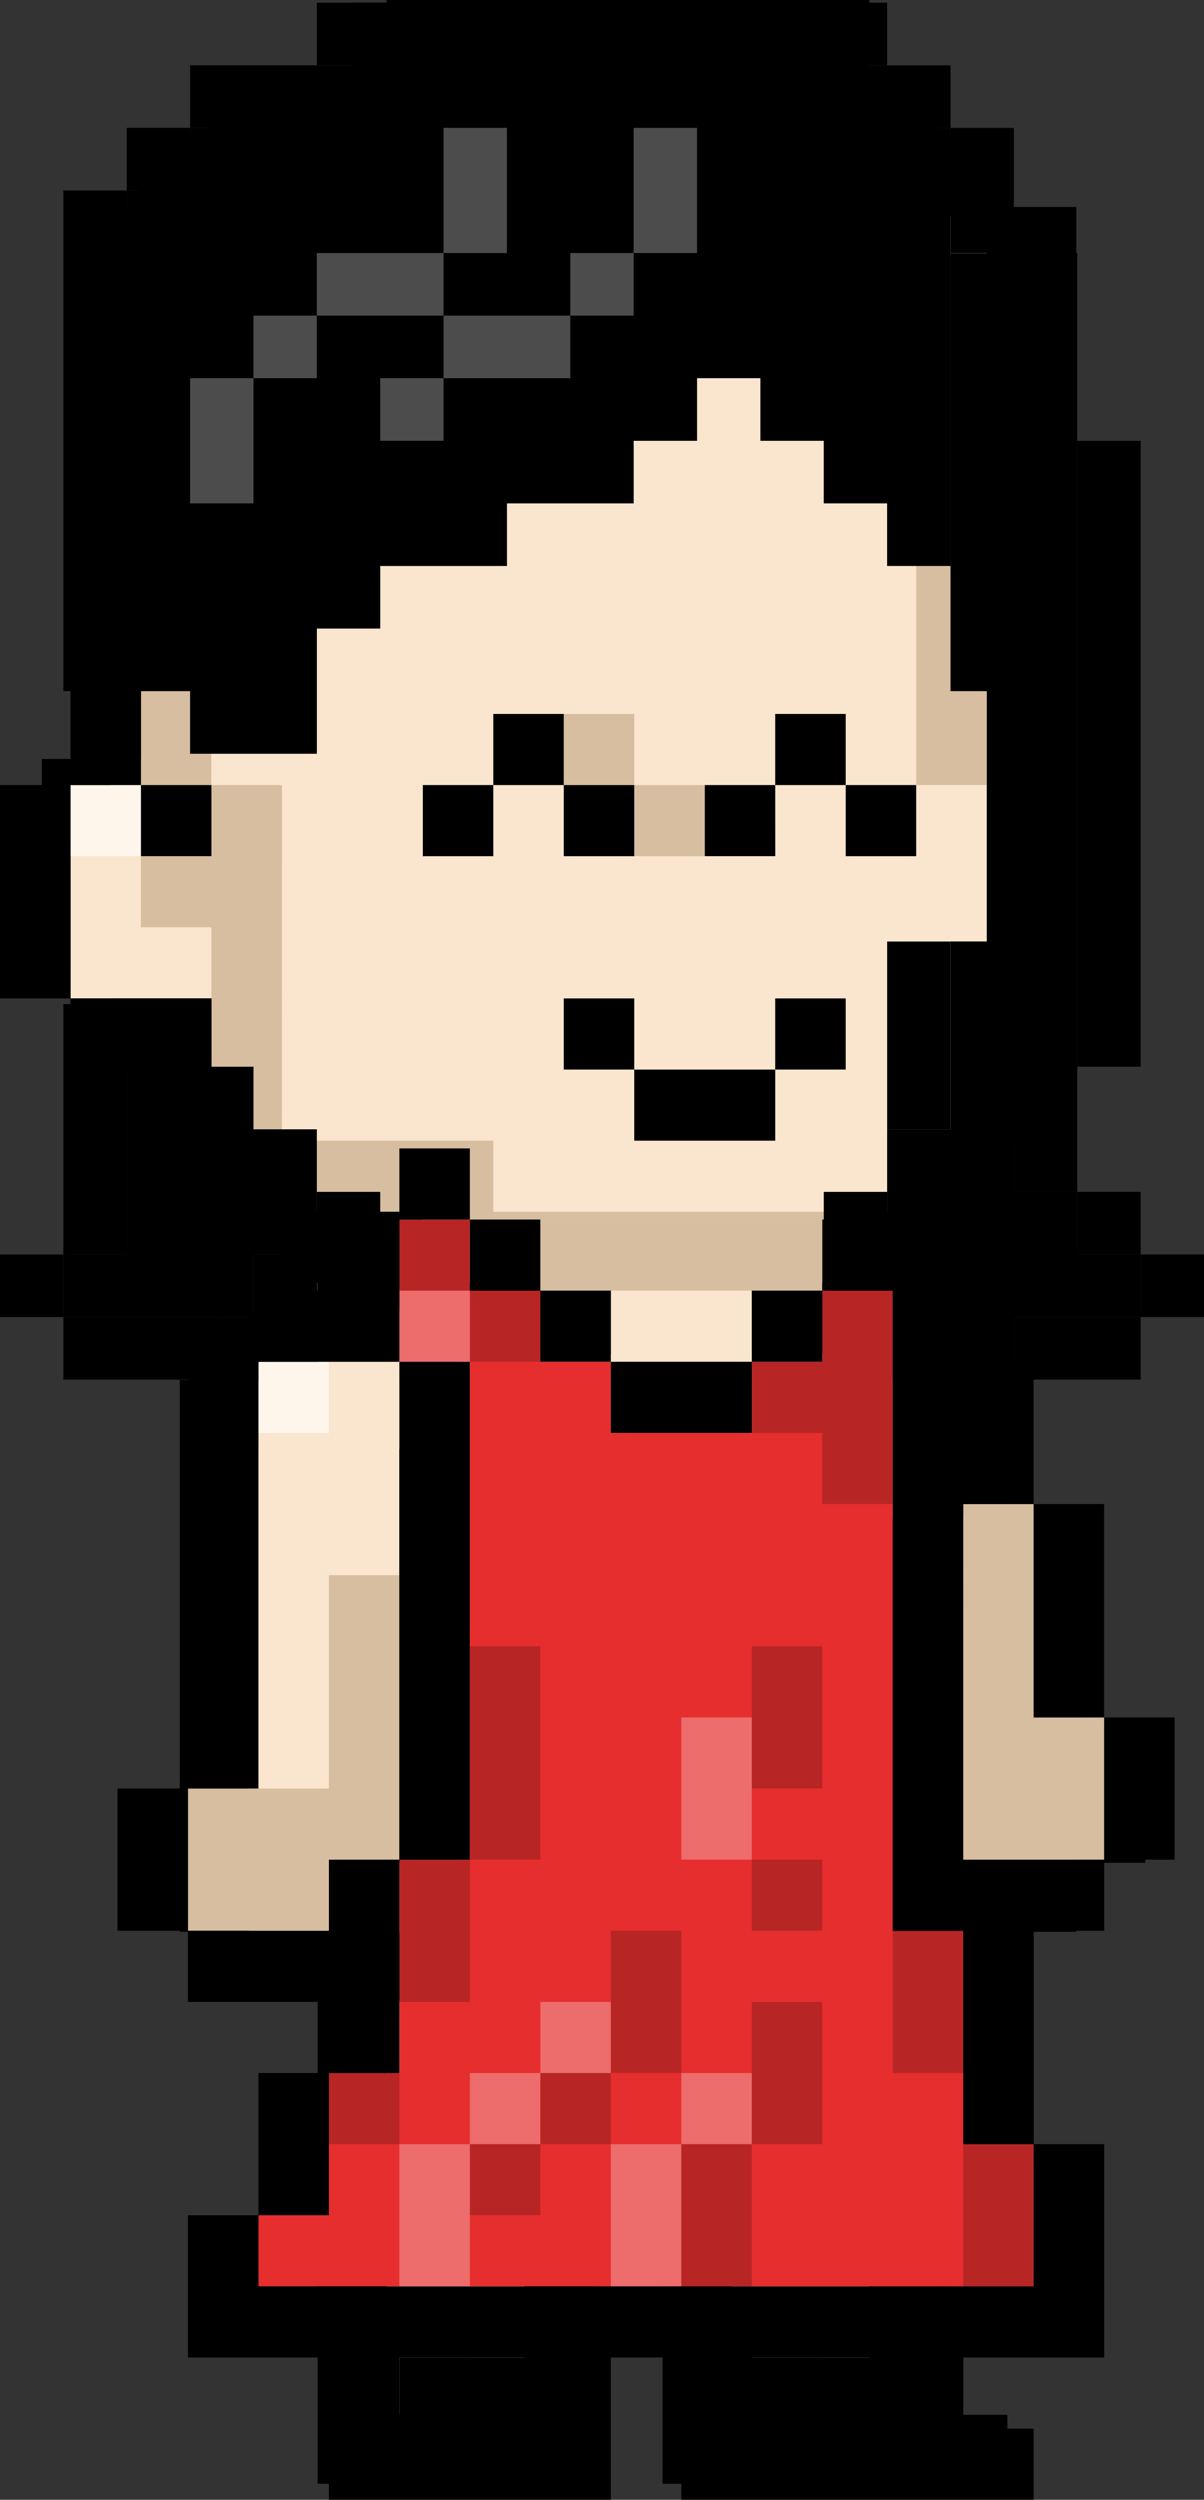 <svg xmlns="http://www.w3.org/2000/svg" viewBox="1057.62 3716.553 76.345 158.447">
  <rect x="1057.62" y="3716.553" width="76.345" height="158.447" fill="#333333" stroke="none"/>
  <defs>
    <style>
      .cls-1, .cls-2 {
        fill: #f3cca7;
      }

      .cls-11, .cls-2, .cls-4, .cls-5, .cls-6, .cls-7, .cls-8, .cls-9 {
        fill-rule: evenodd;
      }

      .cls-3 {
        fill: #d4b194;
      }

      .cls-5 {
        fill: #fae6ce;
      }

      .cls-6 {
        fill: rgba(113,74,28,0.25);
      }

      .cls-10, .cls-7 {
        fill: rgba(255,252,249,0.7);
      }

      .cls-8 {
        fill: rgba(0,0,0,0.2);
      }

      .cls-9 {
        fill: rgba(255,255,255,0.3);
      }

      .cls-11 {
        fill: #e62e2e;
      }
    </style>
  </defs>
  <g id="girl" transform="translate(141 3408)">
    <path id="Path_276" data-name="Path 276" class="cls-1" d="M941.137,312.926h30.612V317.3h4.373v4.373h4.373v56.851h-4.373V382.9h-4.373v4.374H945.51V382.9h-8.747v-4.373H932.39v-8.746h-8.746V356.658h4.373V321.672h4.373V317.3h8.747Z"/>
    <path id="Path_277" data-name="Path 277" class="cls-2" d="M936.763,391.643h34.986v4.373h4.373v8.746h-4.373V431h4.373v8.746h-4.373v21.866H963V439.747h-4.373v8.747h-4.373v4.373h-4.373v8.746h-8.746V435.374h4.373V431H932.39V396.016h4.373Zm4.374,8.746h4.373v26.239h-4.373Z"/>
    <path id="Path_278" data-name="Path 278" class="cls-1" d="M976.122,404.762h4.373v13.12h4.373v8.746h-8.746Z"/>
    <path id="Path_279" data-name="Path 279" class="cls-1" d="M971.749,312.926H949.883V317.3h17.492v4.373h8.747v34.986h4.373V321.672h-4.373V317.3h-4.373Z"/>
    <path id="Path_280" data-name="Path 280" class="cls-1" d="M932.39,321.672h-4.373v17.493h4.373Z"/>
    <path id="Path_281" data-name="Path 281" class="cls-1" d="M928.017,361.031h4.373v-4.373h4.373v21.865H932.39V365.4h-4.373Z"/>
    <path id="Path_282" data-name="Path 282" class="cls-1" d="M936.763,378.523h13.12V382.9h21.866v4.374H945.51V382.9h-8.747Z"/>
    <path id="Path_283" data-name="Path 283" class="cls-1" d="M976.122,404.762h4.373v13.12h4.373v8.746h-8.746Z"/>
    <path id="Path_284" data-name="Path 284" class="cls-1" d="M976.122,404.762h-4.373v-4.373h-4.374v-4.373H945.51v-4.373h26.239v4.373h4.373Z"/>
    <path id="Path_285" data-name="Path 285" class="cls-1" d="M976.122,431h-4.373V409.135h-4.374V431h4.374v8.746h4.373Z"/>
    <path id="Path_286" data-name="Path 286" class="cls-1" d="M967.375,444.121h4.374v17.492h-4.374Z"/>
    <path id="Path_287" data-name="Path 287" class="cls-1" d="M945.51,435.374h-4.373v26.239h8.746v-8.746H945.51Z"/>
    <path id="Path_288" data-name="Path 288" class="cls-1" d="M954.256,439.747h4.373v4.374h-4.373Z"/>
    <path id="Path_289" data-name="Path 289" class="cls-1" d="M941.137,409.135h-4.374v13.12H932.39V431h13.12v-4.373h-4.373Z"/>
    <path id="Path_290" data-name="Path 290" class="cls-3" d="M945.51,321.672h4.373v4.373H945.51Z"/>
    <path id="Path_291" data-name="Path 291" class="cls-3" d="M967.376,321.672h-13.12v4.373h13.12v4.374h4.373v4.373h4.373v-4.373h-4.373v-4.374h-4.373Z"/>
    <path id="Path_292" data-name="Path 292" class="cls-3" d="M928.017,356.657h-4.373v4.374h4.373Z"/>
    <path id="Path_293" data-name="Path 293" class="cls-3" d="M936.763,391.643h8.747v4.373h-8.747Z"/>
    <path id="Path_294" data-name="Path 294" class="cls-3" d="M936.763,396.016v4.373H932.39v-4.373Z"/>
    <path id="Path_295" data-name="Path 295" class="cls-3" d="M954.256,406.949h-4.373V415.7h4.373Z"/>
    <path id="Path_296" data-name="Path 296" class="cls-3" d="M954.256,406.949h4.373v-4.374h-4.373Z"/>
    <path id="Path_297" data-name="Path 297" class="cls-3" d="M963,435.374h-4.373v4.373H963Z"/>
    <path id="Path_298" data-name="Path 298" class="cls-4" d="M971.748,308.553H941.136v4.373H932.39V317.3h-4.373v4.373h-4.373v34.985h-4.373v13.12h4.373v4.373h4.373v4.373h4.373V382.9h4.373v8.747H932.39v4.373h-4.373V431h4.373v4.373h4.373v30.612h17.493V452.867h4.373v13.119h21.866v-4.373h-4.374V439.747h4.374V431h4.373v-4.373h4.373v-8.747h-4.373V404.762h-4.373v-8.746h-4.374v-4.373h-4.373v-4.374h4.373V382.9h4.374v-4.373h4.373V321.672h-4.373V317.3h-4.374v-4.373h-4.373Zm0,4.373V317.3h4.373v4.373h4.374v56.851h-4.374V382.9h-4.373v4.373H945.509V382.9h-8.746v-4.373H932.39v-8.746h-8.746v-13.12h4.373v4.374h4.373v-4.374h-4.373V321.672h4.373V317.3h8.746v-4.373Zm4.373,91.836h-4.373V431h4.373v8.746h-4.373v21.866H963V439.747h-4.373v4.373h-4.373v8.747h-4.373v8.746h-8.747V435.374h8.747v-8.746h-4.374V400.389h-4.373v26.239h4.373V431H932.39V396.016h4.373v-4.373h34.985v4.373h4.373Zm0,0v21.866h8.747v-8.747h-4.373V404.762Z"/>
    <path id="Path_397" data-name="Path 397" class="cls-5" d="M970.247,313.232H938.965v72.131h4.469v4.508h26.813v-4.508h4.469v-4.508h4.469V322.249h-4.469V317.74h-4.469Zm-49.158,45.082h4.469V322.249h4.469V317.74h8.938v67.623H934.5v-4.508h-4.469v-9.017h-8.938Z"/>
    <path id="Path_398" data-name="Path 398" class="cls-6" d="M947.9,313.232h22.345v4.508h4.469v4.509h-8.938V317.74H947.9Zm26.814,9.017h4.469v36.065h-4.469Zm-49.159,0h4.469v36.065h-4.469Zm8.938,58.606h-4.469V367.33h-4.469v-4.508h4.469v-4.508H934.5Zm13.407,4.508v-4.508H934.5v4.508h8.938v4.508h26.814v-4.508Zm-17.876-63.114V317.74H934.5v4.509Z"/>
    <path id="Path_399" data-name="Path 399" class="cls-7" d="M947.9,322.249h-4.469v4.508H947.9Zm4.469,0h13.407v4.508H952.372Zm17.875,9.016v-4.508h-4.468v4.508Zm0,0v4.508h4.469v-4.508Zm-49.158,27.049h4.469v4.508h-4.469Z"/>
    <path id="Path_400" data-name="Path 400" class="cls-4" d="M947.9,353.806h4.469v4.508H947.9Zm0,4.508v4.508h-4.469v-4.508Zm4.469,0h4.469v4.508h-4.469Zm4.469,18.033h8.938v4.508h-8.938Zm0,0h-4.469v-4.509h4.469Zm8.938,0h4.469v-4.509h-4.469Zm0-18.033H961.31v4.508h4.469Zm4.469,0h-4.469v-4.508h4.469Zm0,0v4.508h4.469v-4.508Z"/>
    <path id="Path_401" data-name="Path 401" class="cls-6" d="M956.841,353.806h-4.469v4.508h4.469v4.508h4.469v-4.508h-4.469Z"/>
    <path id="Path_402" data-name="Path 402" class="cls-4" d="M938.965,308.724h31.283v4.508H938.965Zm-8.938,9.016v-4.508h8.938v4.508Zm-4.469,4.509V317.74h4.469v4.509Zm0,36.065V322.249h-4.469v36.065H916.62v13.524h4.469v4.509h4.469v4.508h4.469v4.508H934.5v4.508h8.938v4.508h26.814v-4.508h4.469v-4.508h4.469v-4.508h4.469V322.249h-4.469V317.74h-4.469v-4.508h-4.469v4.508h4.469v4.509h4.469v58.606h-4.469v4.508h-4.469v4.508H943.434v-4.508H934.5v-4.508h-4.469v-9.017h-8.938V358.314Zm0,0v4.508h4.469v-4.508Z"/>
    <path id="Path_403" data-name="Path 403" class="cls-4" d="M940.729,312.691h-4.018v3.967h-8.037v3.967h-4.018v31.736h4.018v3.967h8.037v-7.934h4.018v-3.967h8.036V340.46H956.8v-3.967h4.018v-3.967h4.018v3.967h4.018v3.967h4.018v3.967h4.018V316.658h-4.018v-3.967H940.729ZM924.656,372.2h4.018v3.967h4.019v3.967h4.018v7.934h-4.018v3.967H920.638v-3.967h4.018Zm52.236-47.6h4.018v11.9h4.019v39.67H980.91V384.1h4.019v3.967h4.018v3.967H980.91V396h-4.018V368.229h4.018V352.361h-4.018Zm0,55.538h-4.018v11.9h4.018Z"/>
    <path id="Path_404" data-name="Path 404" class="cls-8" d="M968.856,316.658h-4.018v7.934H960.82v7.934h4.018v-7.934h4.018Zm-44.2,3.967h4.018v27.769h4.019v-3.967h8.036v3.967h-4.018v7.934h-8.037v-3.967h-4.018ZM956.8,336.493h-8.036v3.967h-8.036v3.967h8.036V340.46H956.8Zm0,0v-3.967h4.019v3.967Zm24.109,31.736h-4.018v11.9h-4.018v11.9h4.018V396h4.018v-3.968h8.037v-3.967h-4.019V384.1H980.91v-7.934h4.018v-39.67H980.91Z"/>
    <path id="Path_405" data-name="Path 405" class="cls-9" d="M956.8,316.658h4.018v7.934H956.8Zm-4.018,11.9v-3.967H956.8v3.967Zm-8.037,0h8.037v3.967h-8.037Zm-8.036,0h8.036v-3.967h4.019v-7.934h-4.019v7.934h-8.036Zm0,0v3.967h-4.018v-3.967Zm4.018,3.967h4.018v3.967h-4.018Zm-8.036,0h-4.018v7.934h4.018Z"/>
    <path id="Path_406" data-name="Path 406" class="cls-4" d="M972.874,308.724H936.711v3.967h-8.036v3.967h-4.019v3.967h-4.018v31.736h4.018V320.625h4.019v-3.967h8.036v-3.967h36.163v3.967h4.018v7.934h4.018v11.9h4.019v39.67H980.91V384.1h4.019v3.967h4.018v3.967H980.91V396h-4.018v-3.967h-4.018V384.1h-4.018v7.934h4.018V396h4.018v3.968h4.018V396h8.037v-3.967h4.018v-3.967h-4.018V384.1h-4.018v-7.934h4.018v-39.67h-4.018v-11.9H980.91v-7.934h-4.018v-3.967h-4.018ZM920.638,372.2h4.018v15.868h-4.018Zm0,19.835H916.62v-3.967h4.018Zm12.055,0V396H920.638v-3.967Zm4.018-3.967v3.967h-4.018v-3.967Zm0,0V384.1h4.018v3.967Zm36.163-19.835h4.018v11.9h-4.018Z"/>
    <path id="Path_417" data-name="Path 417" class="cls-5" d="M968.758,385.853H950.882v4.508h4.469v4.508h8.938v-4.508h4.469Zm-35.751,9.016h8.937v31.558h-4.468v4.508h-8.938v-9.017h4.469Zm49.158,22.541h4.469v9.017H977.7V403.886h4.469Z"/>
    <path id="Path_418" data-name="Path 418" class="cls-6" d="M968.758,385.853H950.882v4.508h17.876Zm8.938,18.033h4.469V417.41h4.469v9.017H977.7Zm-40.22,4.508h4.468v22.541H928.538v-9.017h8.938Z"/>
    <path id="Path_419" data-name="Path 419" class="cls-10" d="M933.007,394.869h4.469v4.509h-4.469Z"/>
    <path id="Path_420" data-name="Path 420" class="cls-11" d="M941.945,385.853h4.469v4.508h4.469v4.508h4.469v58.606H933.007v-4.509h4.469v-9.016h4.469V426.427h4.469V394.869h-4.469Zm22.345,13.525h-8.938v54.1h26.813v-9.017H977.7V430.935h-4.468V390.361h-4.469v4.508H964.29Z"/>
    <path id="Path_421" data-name="Path 421" class="cls-8" d="M941.945,385.853h4.469v4.508h-4.469Zm4.469,4.508h4.468v4.508h-4.468Zm26.813,0h-4.469v4.508h-4.469v4.509h4.469v4.508h4.469Zm-8.938,45.082h4.469v9.016h-4.469Zm0,9.016v9.017H959.82v-9.017Zm4.469-18.032h-4.469v4.508h4.469ZM964.289,412.9h4.469v9.016h-4.469Zm-8.938,27.049h-4.469v4.508h-4.468v4.508h4.468v-4.508h4.469Zm0,0h4.469v-9.016h-4.469ZM950.882,412.9h-4.468v13.525h-4.469v9.016h4.469v-9.016h4.468Zm-8.937,27.049h-4.469v4.508h4.469Zm35.751,4.508h4.469v9.017H977.7Zm0-13.524h-4.469v9.016H977.7Z"/>
    <path id="Path_422" data-name="Path 422" class="cls-9" d="M946.414,390.361h-4.469v4.508h4.469ZM964.29,417.41h-4.469v9.017h4.469Zm-13.407,18.033h4.469v4.508h-4.469Zm-4.469,4.508h4.469v4.508h-4.469Zm0,4.508v9.017h-4.469v-9.017Zm8.938,0h4.469v9.017h-4.469Zm4.469,0v-4.508h4.469v4.508Z"/>
    <path id="Path_423" data-name="Path 423" class="cls-4" d="M950.883,457.984h-8.938v4.508h8.938Zm22.345,0H964.29v4.508h8.938Z"/>
    <path id="Path_424" data-name="Path 424" class="cls-8" d="M946.414,457.984h-4.469v4.508h4.469Zm22.345,0H964.29v4.508h4.469Z"/>
    <path id="Path_425" data-name="Path 425" class="cls-4" d="M941.945,381.345h4.469v4.508h-4.469Zm0,13.524v-9.016h-4.469v4.508h-4.469v4.508h-4.469v27.049h-4.469v9.017h4.469v4.508h8.938v4.508h-4.469v9.016h-4.469v9.017h8.938V467h17.876v-9.016h4.469V467h22.344v-4.508H977.7v-4.508h8.938V444.459h-4.469V430.935h4.469v-4.508H991.1V417.41h-4.469V403.886h-4.469v-9.017H977.7v-4.508h-4.469v-4.508h-4.468v4.508H964.29v4.508h-8.938v-4.508h-4.469v-4.508h-4.469v4.508h4.469v4.508h4.469v4.509h8.938v-4.509h4.469v-4.508h4.468v40.574H977.7v13.524h4.469v9.017H933.007v-4.509h4.469v-9.016h4.469V426.427h4.469V394.869Zm0,0h-8.938v27.049h-4.469v9.017h8.938v-4.508h4.469Zm40.22,9.017H977.7v22.541h8.938V417.41h-4.469ZM964.29,462.492h8.937v-4.508H964.29Zm-13.407,0v-4.508h-8.938v4.508Z"/>
  </g>
</svg>
